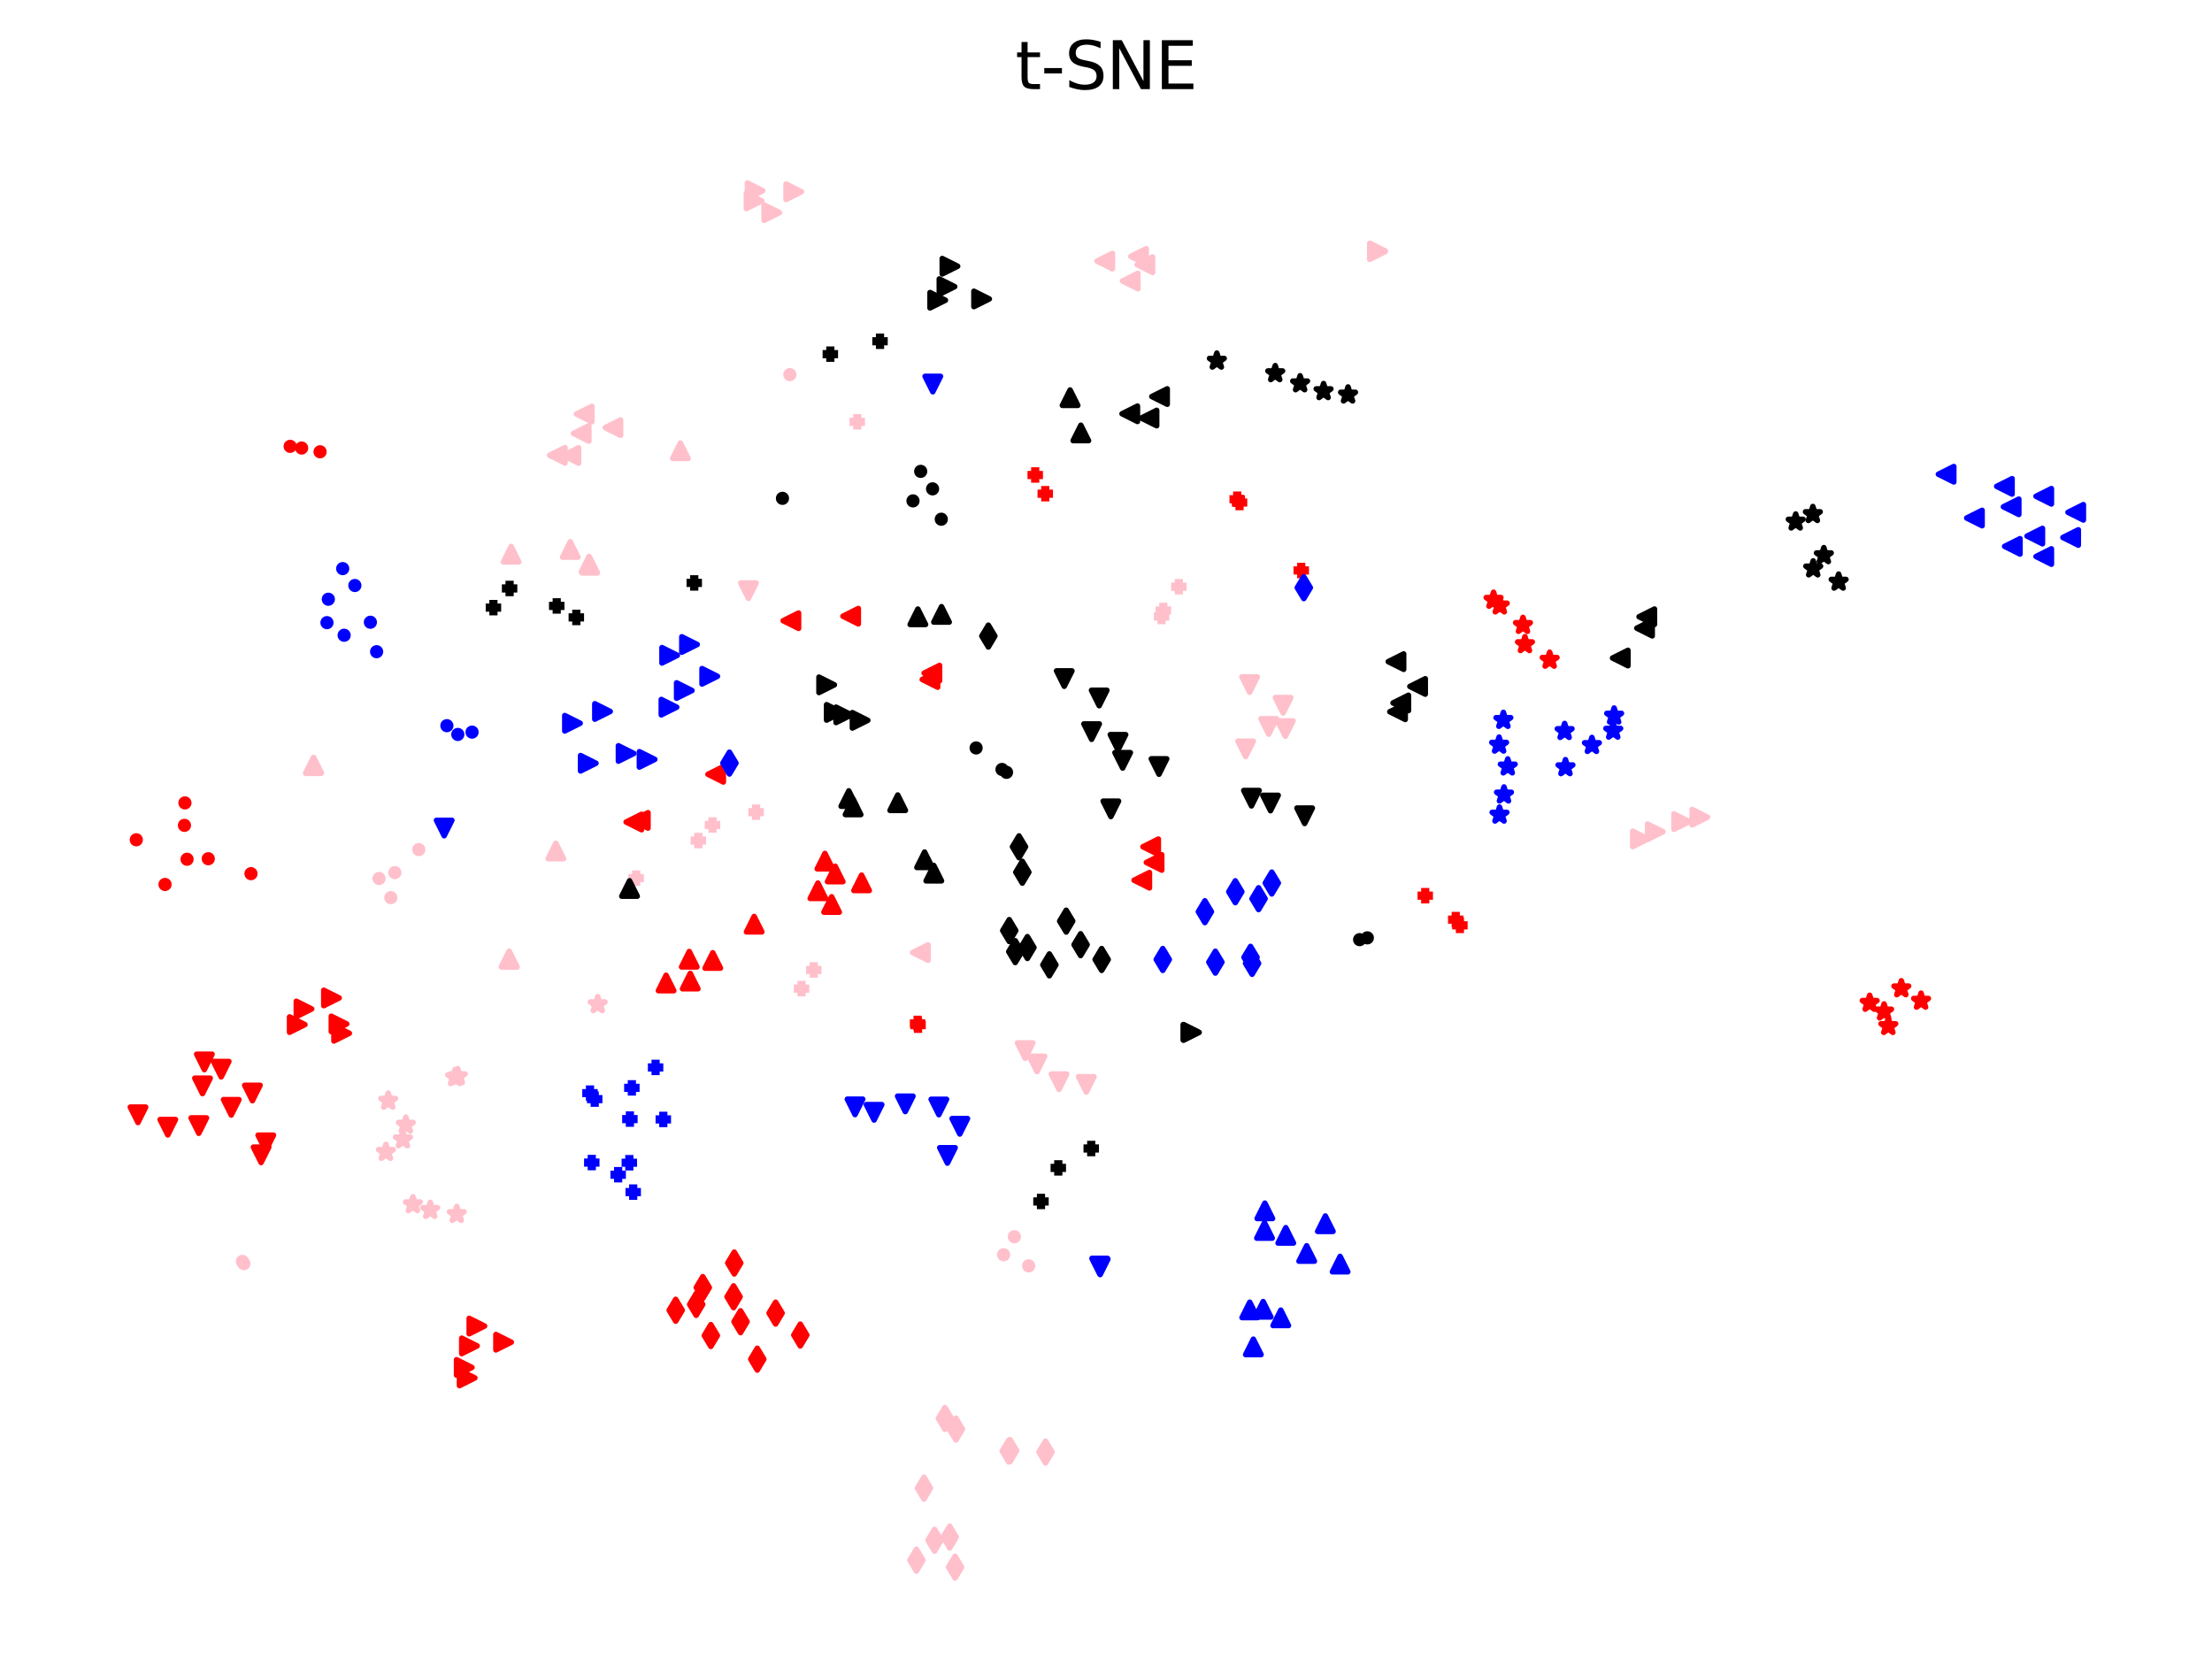 <?xml version="1.0" encoding="utf-8" standalone="no"?>
<!DOCTYPE svg PUBLIC "-//W3C//DTD SVG 1.1//EN"
  "http://www.w3.org/Graphics/SVG/1.1/DTD/svg11.dtd">
<svg xmlns:xlink="http://www.w3.org/1999/xlink" width="405pt" height="306.718pt" viewBox="0 0 405 306.718" xmlns="http://www.w3.org/2000/svg" version="1.1">
 <defs>
  <style type="text/css">*{stroke-linejoin: round; stroke-linecap: butt}</style>
 </defs>
 <g id="figure_1">
  <g id="patch_1">
   <path d="M 0 306.718 
L 405 306.718 
L 405 0 
L 0 0 
z
" style="fill: #ffffff"/>
  </g>
  <g id="axes_1">
   <g id="patch_2">
    <path d="M 7.2 299.518 
L 397.8 299.518 
L 397.8 22.318 
L 7.2 22.318 
z
" style="fill: #ffffff"/>
   </g>
   <g id="PathCollection_1">
    <defs>
     <path id="mbda642fadd" d="M -1.414 0 
L 1.414 0 
M 0 1.414 
L 0 -1.414 
" style="stroke: #000000; stroke-width: 1.5"/>
    </defs>
    <g clip-path="url(#pdb2947f349)">
     <use xlink:href="#mbda642fadd" x="101.931" y="110.935" style="stroke: #000000; stroke-width: 1.5"/>
     <use xlink:href="#mbda642fadd" x="190.596" y="219.969" style="stroke: #000000; stroke-width: 1.5"/>
     <use xlink:href="#mbda642fadd" x="105.519" y="113.042" style="stroke: #000000; stroke-width: 1.5"/>
     <use xlink:href="#mbda642fadd" x="161.124" y="62.478" style="stroke: #000000; stroke-width: 1.5"/>
     <use xlink:href="#mbda642fadd" x="193.765" y="213.824" style="stroke: #000000; stroke-width: 1.5"/>
     <use xlink:href="#mbda642fadd" x="152.026" y="64.837" style="stroke: #000000; stroke-width: 1.5"/>
     <use xlink:href="#mbda642fadd" x="93.303" y="107.737" style="stroke: #000000; stroke-width: 1.5"/>
     <use xlink:href="#mbda642fadd" x="127.112" y="106.721" style="stroke: #000000; stroke-width: 1.5"/>
     <use xlink:href="#mbda642fadd" x="90.344" y="111.248" style="stroke: #000000; stroke-width: 1.5"/>
     <use xlink:href="#mbda642fadd" x="199.795" y="210.272" style="stroke: #000000; stroke-width: 1.5"/>
    </g>
   </g>
   <g id="PathCollection_2">
    <defs>
     <path id="me1b997cf44" d="M -1.414 0 
L 1.414 0 
M 0 1.414 
L 0 -1.414 
" style="stroke: #0000ff; stroke-width: 1.5"/>
    </defs>
    <g clip-path="url(#pdb2947f349)">
     <use xlink:href="#me1b997cf44" x="108.349" y="212.849" style="fill: #0000ff; stroke: #0000ff; stroke-width: 1.5"/>
     <use xlink:href="#me1b997cf44" x="115.689" y="199.172" style="fill: #0000ff; stroke: #0000ff; stroke-width: 1.5"/>
     <use xlink:href="#me1b997cf44" x="121.446" y="204.948" style="fill: #0000ff; stroke: #0000ff; stroke-width: 1.5"/>
     <use xlink:href="#me1b997cf44" x="115.327" y="204.89" style="fill: #0000ff; stroke: #0000ff; stroke-width: 1.5"/>
     <use xlink:href="#me1b997cf44" x="120.032" y="195.429" style="fill: #0000ff; stroke: #0000ff; stroke-width: 1.5"/>
     <use xlink:href="#me1b997cf44" x="108.884" y="201.23" style="fill: #0000ff; stroke: #0000ff; stroke-width: 1.5"/>
     <use xlink:href="#me1b997cf44" x="115.935" y="218.253" style="fill: #0000ff; stroke: #0000ff; stroke-width: 1.5"/>
     <use xlink:href="#me1b997cf44" x="115.225" y="212.879" style="fill: #0000ff; stroke: #0000ff; stroke-width: 1.5"/>
     <use xlink:href="#me1b997cf44" x="108.022" y="200.135" style="fill: #0000ff; stroke: #0000ff; stroke-width: 1.5"/>
     <use xlink:href="#me1b997cf44" x="113.179" y="215.073" style="fill: #0000ff; stroke: #0000ff; stroke-width: 1.5"/>
    </g>
   </g>
   <g id="PathCollection_3">
    <defs>
     <path id="mca9a43eef1" d="M -1.414 0 
L 1.414 0 
M 0 1.414 
L 0 -1.414 
" style="stroke: #ff0000; stroke-width: 1.5"/>
    </defs>
    <g clip-path="url(#pdb2947f349)">
     <use xlink:href="#mca9a43eef1" x="260.949" y="163.985" style="fill: #ff0000; stroke: #ff0000; stroke-width: 1.5"/>
     <use xlink:href="#mca9a43eef1" x="266.535" y="168.363" style="fill: #ff0000; stroke: #ff0000; stroke-width: 1.5"/>
     <use xlink:href="#mca9a43eef1" x="267.299" y="169.415" style="fill: #ff0000; stroke: #ff0000; stroke-width: 1.5"/>
     <use xlink:href="#mca9a43eef1" x="226.951" y="92.005" style="fill: #ff0000; stroke: #ff0000; stroke-width: 1.5"/>
     <use xlink:href="#mca9a43eef1" x="226.52" y="91.401" style="fill: #ff0000; stroke: #ff0000; stroke-width: 1.5"/>
     <use xlink:href="#mca9a43eef1" x="238.247" y="104.443" style="fill: #ff0000; stroke: #ff0000; stroke-width: 1.5"/>
     <use xlink:href="#mca9a43eef1" x="191.379" y="90.391" style="fill: #ff0000; stroke: #ff0000; stroke-width: 1.5"/>
     <use xlink:href="#mca9a43eef1" x="189.54" y="86.965" style="fill: #ff0000; stroke: #ff0000; stroke-width: 1.5"/>
     <use xlink:href="#mca9a43eef1" x="168.087" y="187.692" style="fill: #ff0000; stroke: #ff0000; stroke-width: 1.5"/>
     <use xlink:href="#mca9a43eef1" x="168.006" y="187.369" style="fill: #ff0000; stroke: #ff0000; stroke-width: 1.5"/>
    </g>
   </g>
   <g id="PathCollection_4">
    <defs>
     <path id="m4ec7109153" d="M -1.414 0 
L 1.414 0 
M 0 1.414 
L 0 -1.414 
" style="stroke: #ffc0cb; stroke-width: 1.5"/>
    </defs>
    <g clip-path="url(#pdb2947f349)">
     <use xlink:href="#m4ec7109153" x="212.674" y="112.874" style="fill: #ffc0cb; stroke: #ffc0cb; stroke-width: 1.5"/>
     <use xlink:href="#m4ec7109153" x="149.001" y="177.586" style="fill: #ffc0cb; stroke: #ffc0cb; stroke-width: 1.5"/>
     <use xlink:href="#m4ec7109153" x="215.838" y="107.42" style="fill: #ffc0cb; stroke: #ffc0cb; stroke-width: 1.5"/>
     <use xlink:href="#m4ec7109153" x="130.457" y="151.034" style="fill: #ffc0cb; stroke: #ffc0cb; stroke-width: 1.5"/>
     <use xlink:href="#m4ec7109153" x="127.861" y="153.889" style="fill: #ffc0cb; stroke: #ffc0cb; stroke-width: 1.5"/>
     <use xlink:href="#m4ec7109153" x="156.957" y="77.235" style="fill: #ffc0cb; stroke: #ffc0cb; stroke-width: 1.5"/>
     <use xlink:href="#m4ec7109153" x="138.434" y="148.7" style="fill: #ffc0cb; stroke: #ffc0cb; stroke-width: 1.5"/>
     <use xlink:href="#m4ec7109153" x="212.994" y="111.769" style="fill: #ffc0cb; stroke: #ffc0cb; stroke-width: 1.5"/>
     <use xlink:href="#m4ec7109153" x="146.759" y="180.998" style="fill: #ffc0cb; stroke: #ffc0cb; stroke-width: 1.5"/>
     <use xlink:href="#m4ec7109153" x="116.474" y="160.767" style="fill: #ffc0cb; stroke: #ffc0cb; stroke-width: 1.5"/>
    </g>
   </g>
   <g id="PathCollection_5">
    <defs>
     <path id="m266de9e495" d="M 0 0.707 
C 0.188 0.707 0.367 0.633 0.5 0.5 
C 0.633 0.367 0.707 0.188 0.707 0 
C 0.707 -0.188 0.633 -0.367 0.5 -0.5 
C 0.367 -0.633 0.188 -0.707 0 -0.707 
C -0.188 -0.707 -0.367 -0.633 -0.5 -0.5 
C -0.633 -0.367 -0.707 -0.188 -0.707 0 
C -0.707 0.188 -0.633 0.367 -0.5 0.5 
C -0.367 0.633 -0.188 0.707 0 0.707 
z
" style="stroke: #000000"/>
    </defs>
    <g clip-path="url(#pdb2947f349)">
     <use xlink:href="#m266de9e495" x="184.287" y="141.401" style="stroke: #000000"/>
     <use xlink:href="#m266de9e495" x="248.938" y="172.033" style="stroke: #000000"/>
     <use xlink:href="#m266de9e495" x="250.349" y="171.705" style="stroke: #000000"/>
     <use xlink:href="#m266de9e495" x="183.458" y="140.875" style="stroke: #000000"/>
     <use xlink:href="#m266de9e495" x="168.573" y="86.299" style="stroke: #000000"/>
     <use xlink:href="#m266de9e495" x="170.746" y="89.503" style="stroke: #000000"/>
     <use xlink:href="#m266de9e495" x="178.718" y="136.937" style="stroke: #000000"/>
     <use xlink:href="#m266de9e495" x="172.341" y="95.061" style="stroke: #000000"/>
     <use xlink:href="#m266de9e495" x="167.161" y="91.705" style="stroke: #000000"/>
     <use xlink:href="#m266de9e495" x="143.263" y="91.237" style="stroke: #000000"/>
    </g>
   </g>
   <g id="PathCollection_6">
    <defs>
     <path id="mbf5ec533ad" d="M 0 0.707 
C 0.188 0.707 0.367 0.633 0.5 0.5 
C 0.633 0.367 0.707 0.188 0.707 0 
C 0.707 -0.188 0.633 -0.367 0.5 -0.5 
C 0.367 -0.633 0.188 -0.707 0 -0.707 
C -0.188 -0.707 -0.367 -0.633 -0.5 -0.5 
C -0.633 -0.367 -0.707 -0.188 -0.707 0 
C -0.707 0.188 -0.633 0.367 -0.5 0.5 
C -0.367 0.633 -0.188 0.707 0 0.707 
z
" style="stroke: #0000ff"/>
    </defs>
    <g clip-path="url(#pdb2947f349)">
     <use xlink:href="#mbf5ec533ad" x="83.823" y="134.467" style="fill: #0000ff; stroke: #0000ff"/>
     <use xlink:href="#mbf5ec533ad" x="86.429" y="134.041" style="fill: #0000ff; stroke: #0000ff"/>
     <use xlink:href="#mbf5ec533ad" x="81.823" y="132.861" style="fill: #0000ff; stroke: #0000ff"/>
     <use xlink:href="#mbf5ec533ad" x="63.009" y="116.304" style="fill: #0000ff; stroke: #0000ff"/>
     <use xlink:href="#mbf5ec533ad" x="60.114" y="109.71" style="fill: #0000ff; stroke: #0000ff"/>
     <use xlink:href="#mbf5ec533ad" x="67.814" y="113.922" style="fill: #0000ff; stroke: #0000ff"/>
     <use xlink:href="#mbf5ec533ad" x="64.971" y="107.195" style="fill: #0000ff; stroke: #0000ff"/>
     <use xlink:href="#mbf5ec533ad" x="68.956" y="119.314" style="fill: #0000ff; stroke: #0000ff"/>
     <use xlink:href="#mbf5ec533ad" x="62.746" y="104.104" style="fill: #0000ff; stroke: #0000ff"/>
     <use xlink:href="#mbf5ec533ad" x="59.866" y="113.997" style="fill: #0000ff; stroke: #0000ff"/>
    </g>
   </g>
   <g id="PathCollection_7">
    <defs>
     <path id="m2c48246ce5" d="M 0 0.707 
C 0.188 0.707 0.367 0.633 0.5 0.5 
C 0.633 0.367 0.707 0.188 0.707 0 
C 0.707 -0.188 0.633 -0.367 0.5 -0.5 
C 0.367 -0.633 0.188 -0.707 0 -0.707 
C -0.188 -0.707 -0.367 -0.633 -0.5 -0.5 
C -0.633 -0.367 -0.707 -0.188 -0.707 0 
C -0.707 0.188 -0.633 0.367 -0.5 0.5 
C -0.367 0.633 -0.188 0.707 0 0.707 
z
" style="stroke: #ff0000"/>
    </defs>
    <g clip-path="url(#pdb2947f349)">
     <use xlink:href="#m2c48246ce5" x="34.248" y="157.312" style="fill: #ff0000; stroke: #ff0000"/>
     <use xlink:href="#m2c48246ce5" x="30.215" y="161.929" style="fill: #ff0000; stroke: #ff0000"/>
     <use xlink:href="#m2c48246ce5" x="55.23" y="82.027" style="fill: #ff0000; stroke: #ff0000"/>
     <use xlink:href="#m2c48246ce5" x="33.86" y="146.999" style="fill: #ff0000; stroke: #ff0000"/>
     <use xlink:href="#m2c48246ce5" x="33.769" y="151.109" style="fill: #ff0000; stroke: #ff0000"/>
     <use xlink:href="#m2c48246ce5" x="53.13" y="81.719" style="fill: #ff0000; stroke: #ff0000"/>
     <use xlink:href="#m2c48246ce5" x="45.953" y="159.955" style="fill: #ff0000; stroke: #ff0000"/>
     <use xlink:href="#m2c48246ce5" x="38.132" y="157.219" style="fill: #ff0000; stroke: #ff0000"/>
     <use xlink:href="#m2c48246ce5" x="58.601" y="82.714" style="fill: #ff0000; stroke: #ff0000"/>
     <use xlink:href="#m2c48246ce5" x="24.955" y="153.75" style="fill: #ff0000; stroke: #ff0000"/>
    </g>
   </g>
   <g id="PathCollection_8">
    <defs>
     <path id="m0773fa9236" d="M 0 0.707 
C 0.188 0.707 0.367 0.633 0.5 0.5 
C 0.633 0.367 0.707 0.188 0.707 0 
C 0.707 -0.188 0.633 -0.367 0.5 -0.5 
C 0.367 -0.633 0.188 -0.707 0 -0.707 
C -0.188 -0.707 -0.367 -0.633 -0.5 -0.5 
C -0.633 -0.367 -0.707 -0.188 -0.707 0 
C -0.707 0.188 -0.633 0.367 -0.5 0.5 
C -0.367 0.633 -0.188 0.707 0 0.707 
z
" style="stroke: #ffc0cb"/>
    </defs>
    <g clip-path="url(#pdb2947f349)">
     <use xlink:href="#m0773fa9236" x="44.383" y="230.95" style="fill: #ffc0cb; stroke: #ffc0cb"/>
     <use xlink:href="#m0773fa9236" x="44.651" y="231.346" style="fill: #ffc0cb; stroke: #ffc0cb"/>
     <use xlink:href="#m0773fa9236" x="71.559" y="164.345" style="fill: #ffc0cb; stroke: #ffc0cb"/>
     <use xlink:href="#m0773fa9236" x="188.338" y="231.755" style="fill: #ffc0cb; stroke: #ffc0cb"/>
     <use xlink:href="#m0773fa9236" x="72.292" y="159.761" style="fill: #ffc0cb; stroke: #ffc0cb"/>
     <use xlink:href="#m0773fa9236" x="76.678" y="155.537" style="fill: #ffc0cb; stroke: #ffc0cb"/>
     <use xlink:href="#m0773fa9236" x="183.757" y="229.72" style="fill: #ffc0cb; stroke: #ffc0cb"/>
     <use xlink:href="#m0773fa9236" x="69.396" y="160.837" style="fill: #ffc0cb; stroke: #ffc0cb"/>
     <use xlink:href="#m0773fa9236" x="144.617" y="68.583" style="fill: #ffc0cb; stroke: #ffc0cb"/>
     <use xlink:href="#m0773fa9236" x="185.72" y="226.429" style="fill: #ffc0cb; stroke: #ffc0cb"/>
    </g>
   </g>
   <g id="PathCollection_9">
    <defs>
     <path id="mb98040a910" d="M -0 1.414 
L 1.414 -1.414 
L -1.414 -1.414 
z
" style="stroke: #000000"/>
    </defs>
    <g clip-path="url(#pdb2947f349)">
     <use xlink:href="#mb98040a910" x="229.129" y="146.137" style="stroke: #000000"/>
     <use xlink:href="#mb98040a910" x="238.87" y="149.357" style="stroke: #000000"/>
     <use xlink:href="#mb98040a910" x="232.619" y="147.02" style="stroke: #000000"/>
     <use xlink:href="#mb98040a910" x="204.695" y="135.913" style="stroke: #000000"/>
     <use xlink:href="#mb98040a910" x="205.548" y="139.203" style="stroke: #000000"/>
     <use xlink:href="#mb98040a910" x="201.251" y="127.792" style="stroke: #000000"/>
     <use xlink:href="#mb98040a910" x="194.856" y="124.238" style="stroke: #000000"/>
     <use xlink:href="#mb98040a910" x="199.867" y="133.95" style="stroke: #000000"/>
     <use xlink:href="#mb98040a910" x="212.204" y="140.34" style="stroke: #000000"/>
     <use xlink:href="#mb98040a910" x="203.392" y="148.087" style="stroke: #000000"/>
    </g>
   </g>
   <g id="PathCollection_10">
    <defs>
     <path id="mf91f8229c8" d="M -0 1.414 
L 1.414 -1.414 
L -1.414 -1.414 
z
" style="stroke: #0000ff"/>
    </defs>
    <g clip-path="url(#pdb2947f349)">
     <use xlink:href="#mf91f8229c8" x="156.549" y="202.65" style="fill: #0000ff; stroke: #0000ff"/>
     <use xlink:href="#mf91f8229c8" x="160.038" y="203.647" style="fill: #0000ff; stroke: #0000ff"/>
     <use xlink:href="#mf91f8229c8" x="201.347" y="231.791" style="fill: #0000ff; stroke: #0000ff"/>
     <use xlink:href="#mf91f8229c8" x="201.432" y="231.948" style="fill: #0000ff; stroke: #0000ff"/>
     <use xlink:href="#mf91f8229c8" x="171.895" y="202.672" style="fill: #0000ff; stroke: #0000ff"/>
     <use xlink:href="#mf91f8229c8" x="175.732" y="206.205" style="fill: #0000ff; stroke: #0000ff"/>
     <use xlink:href="#mf91f8229c8" x="173.468" y="211.538" style="fill: #0000ff; stroke: #0000ff"/>
     <use xlink:href="#mf91f8229c8" x="165.751" y="202.101" style="fill: #0000ff; stroke: #0000ff"/>
     <use xlink:href="#mf91f8229c8" x="170.788" y="70.313" style="fill: #0000ff; stroke: #0000ff"/>
     <use xlink:href="#mf91f8229c8" x="81.326" y="151.598" style="fill: #0000ff; stroke: #0000ff"/>
    </g>
   </g>
   <g id="PathCollection_11">
    <defs>
     <path id="m15f08c325d" d="M -0 1.414 
L 1.414 -1.414 
L -1.414 -1.414 
z
" style="stroke: #ff0000"/>
    </defs>
    <g clip-path="url(#pdb2947f349)">
     <use xlink:href="#m15f08c325d" x="46.211" y="200.113" style="fill: #ff0000; stroke: #ff0000"/>
     <use xlink:href="#m15f08c325d" x="37.417" y="194.422" style="fill: #ff0000; stroke: #ff0000"/>
     <use xlink:href="#m15f08c325d" x="40.496" y="195.748" style="fill: #ff0000; stroke: #ff0000"/>
     <use xlink:href="#m15f08c325d" x="48.659" y="209.245" style="fill: #ff0000; stroke: #ff0000"/>
     <use xlink:href="#m15f08c325d" x="25.262" y="204.106" style="fill: #ff0000; stroke: #ff0000"/>
     <use xlink:href="#m15f08c325d" x="37.076" y="198.813" style="fill: #ff0000; stroke: #ff0000"/>
     <use xlink:href="#m15f08c325d" x="36.398" y="206.079" style="fill: #ff0000; stroke: #ff0000"/>
     <use xlink:href="#m15f08c325d" x="30.721" y="206.38" style="fill: #ff0000; stroke: #ff0000"/>
     <use xlink:href="#m15f08c325d" x="47.807" y="211.43" style="fill: #ff0000; stroke: #ff0000"/>
     <use xlink:href="#m15f08c325d" x="42.339" y="202.738" style="fill: #ff0000; stroke: #ff0000"/>
    </g>
   </g>
   <g id="PathCollection_12">
    <defs>
     <path id="m0ca3642348" d="M -0 1.414 
L 1.414 -1.414 
L -1.414 -1.414 
z
" style="stroke: #ffc0cb"/>
    </defs>
    <g clip-path="url(#pdb2947f349)">
     <use xlink:href="#m0ca3642348" x="187.699" y="192.354" style="fill: #ffc0cb; stroke: #ffc0cb"/>
     <use xlink:href="#m0ca3642348" x="234.928" y="129.125" style="fill: #ffc0cb; stroke: #ffc0cb"/>
     <use xlink:href="#m0ca3642348" x="228.79" y="125.333" style="fill: #ffc0cb; stroke: #ffc0cb"/>
     <use xlink:href="#m0ca3642348" x="228.068" y="137.104" style="fill: #ffc0cb; stroke: #ffc0cb"/>
     <use xlink:href="#m0ca3642348" x="232.292" y="133.003" style="fill: #ffc0cb; stroke: #ffc0cb"/>
     <use xlink:href="#m0ca3642348" x="137.031" y="108.147" style="fill: #ffc0cb; stroke: #ffc0cb"/>
     <use xlink:href="#m0ca3642348" x="235.334" y="133.401" style="fill: #ffc0cb; stroke: #ffc0cb"/>
     <use xlink:href="#m0ca3642348" x="198.892" y="198.538" style="fill: #ffc0cb; stroke: #ffc0cb"/>
     <use xlink:href="#m0ca3642348" x="193.9" y="198.051" style="fill: #ffc0cb; stroke: #ffc0cb"/>
     <use xlink:href="#m0ca3642348" x="189.867" y="194.792" style="fill: #ffc0cb; stroke: #ffc0cb"/>
    </g>
   </g>
   <g id="PathCollection_13">
    <defs>
     <path id="ma403871da4" d="M 0 -1.414 
L -1.414 1.414 
L 1.414 1.414 
z
" style="stroke: #000000"/>
    </defs>
    <g clip-path="url(#pdb2947f349)">
     <use xlink:href="#ma403871da4" x="169.285" y="157.406" style="stroke: #000000"/>
     <use xlink:href="#ma403871da4" x="170.973" y="159.862" style="stroke: #000000"/>
     <use xlink:href="#ma403871da4" x="168.053" y="112.92" style="stroke: #000000"/>
     <use xlink:href="#ma403871da4" x="172.385" y="112.483" style="stroke: #000000"/>
     <use xlink:href="#ma403871da4" x="156.195" y="147.729" style="stroke: #000000"/>
     <use xlink:href="#ma403871da4" x="115.261" y="162.67" style="stroke: #000000"/>
     <use xlink:href="#ma403871da4" x="195.926" y="72.808" style="stroke: #000000"/>
     <use xlink:href="#ma403871da4" x="197.896" y="79.263" style="stroke: #000000"/>
     <use xlink:href="#ma403871da4" x="164.368" y="146.961" style="stroke: #000000"/>
     <use xlink:href="#ma403871da4" x="155.411" y="146.202" style="stroke: #000000"/>
    </g>
   </g>
   <g id="PathCollection_14">
    <defs>
     <path id="m51fc7c453c" d="M 0 -1.414 
L -1.414 1.414 
L 1.414 1.414 
z
" style="stroke: #0000ff"/>
    </defs>
    <g clip-path="url(#pdb2947f349)">
     <use xlink:href="#m51fc7c453c" x="231.274" y="239.704" style="fill: #0000ff; stroke: #0000ff"/>
     <use xlink:href="#m51fc7c453c" x="242.662" y="224.04" style="fill: #0000ff; stroke: #0000ff"/>
     <use xlink:href="#m51fc7c453c" x="235.417" y="226.174" style="fill: #0000ff; stroke: #0000ff"/>
     <use xlink:href="#m51fc7c453c" x="228.818" y="239.82" style="fill: #0000ff; stroke: #0000ff"/>
     <use xlink:href="#m51fc7c453c" x="234.501" y="241.274" style="fill: #0000ff; stroke: #0000ff"/>
     <use xlink:href="#m51fc7c453c" x="231.521" y="225.272" style="fill: #0000ff; stroke: #0000ff"/>
     <use xlink:href="#m51fc7c453c" x="229.48" y="246.594" style="fill: #0000ff; stroke: #0000ff"/>
     <use xlink:href="#m51fc7c453c" x="245.364" y="231.434" style="fill: #0000ff; stroke: #0000ff"/>
     <use xlink:href="#m51fc7c453c" x="231.584" y="221.683" style="fill: #0000ff; stroke: #0000ff"/>
     <use xlink:href="#m51fc7c453c" x="239.243" y="229.491" style="fill: #0000ff; stroke: #0000ff"/>
    </g>
   </g>
   <g id="PathCollection_15">
    <defs>
     <path id="m80a21d6ee3" d="M 0 -1.414 
L -1.414 1.414 
L 1.414 1.414 
z
" style="stroke: #ff0000"/>
    </defs>
    <g clip-path="url(#pdb2947f349)">
     <use xlink:href="#m80a21d6ee3" x="130.504" y="175.84" style="fill: #ff0000; stroke: #ff0000"/>
     <use xlink:href="#m80a21d6ee3" x="151.038" y="157.659" style="fill: #ff0000; stroke: #ff0000"/>
     <use xlink:href="#m80a21d6ee3" x="126.198" y="175.613" style="fill: #ff0000; stroke: #ff0000"/>
     <use xlink:href="#m80a21d6ee3" x="121.956" y="179.964" style="fill: #ff0000; stroke: #ff0000"/>
     <use xlink:href="#m80a21d6ee3" x="152.919" y="160.007" style="fill: #ff0000; stroke: #ff0000"/>
     <use xlink:href="#m80a21d6ee3" x="126.376" y="179.615" style="fill: #ff0000; stroke: #ff0000"/>
     <use xlink:href="#m80a21d6ee3" x="152.264" y="165.593" style="fill: #ff0000; stroke: #ff0000"/>
     <use xlink:href="#m80a21d6ee3" x="138.08" y="169.201" style="fill: #ff0000; stroke: #ff0000"/>
     <use xlink:href="#m80a21d6ee3" x="149.753" y="163.082" style="fill: #ff0000; stroke: #ff0000"/>
     <use xlink:href="#m80a21d6ee3" x="157.749" y="161.63" style="fill: #ff0000; stroke: #ff0000"/>
    </g>
   </g>
   <g id="PathCollection_16">
    <defs>
     <path id="m0e7508050a" d="M 0 -1.414 
L -1.414 1.414 
L 1.414 1.414 
z
" style="stroke: #ffc0cb"/>
    </defs>
    <g clip-path="url(#pdb2947f349)">
     <use xlink:href="#m0e7508050a" x="93.255" y="175.641" style="fill: #ffc0cb; stroke: #ffc0cb"/>
     <use xlink:href="#m0e7508050a" x="104.412" y="100.593" style="fill: #ffc0cb; stroke: #ffc0cb"/>
     <use xlink:href="#m0e7508050a" x="107.856" y="103.28" style="fill: #ffc0cb; stroke: #ffc0cb"/>
     <use xlink:href="#m0e7508050a" x="57.43" y="140.081" style="fill: #ffc0cb; stroke: #ffc0cb"/>
     <use xlink:href="#m0e7508050a" x="57.373" y="140.179" style="fill: #ffc0cb; stroke: #ffc0cb"/>
     <use xlink:href="#m0e7508050a" x="93.211" y="175.577" style="fill: #ffc0cb; stroke: #ffc0cb"/>
     <use xlink:href="#m0e7508050a" x="101.774" y="155.802" style="fill: #ffc0cb; stroke: #ffc0cb"/>
     <use xlink:href="#m0e7508050a" x="124.576" y="82.52" style="fill: #ffc0cb; stroke: #ffc0cb"/>
     <use xlink:href="#m0e7508050a" x="93.584" y="101.469" style="fill: #ffc0cb; stroke: #ffc0cb"/>
     <use xlink:href="#m0e7508050a" x="107.956" y="103.484" style="fill: #ffc0cb; stroke: #ffc0cb"/>
    </g>
   </g>
   <g id="PathCollection_17">
    <defs>
     <path id="mb7e6c7704b" d="M 1.414 0 
L -1.414 -1.414 
L -1.414 1.414 
z
" style="stroke: #000000"/>
    </defs>
    <g clip-path="url(#pdb2947f349)">
     <use xlink:href="#mb7e6c7704b" x="154.485" y="130.878" style="stroke: #000000"/>
     <use xlink:href="#mb7e6c7704b" x="157.476" y="131.88" style="stroke: #000000"/>
     <use xlink:href="#mb7e6c7704b" x="218.146" y="189.014" style="stroke: #000000"/>
     <use xlink:href="#mb7e6c7704b" x="218.049" y="188.998" style="stroke: #000000"/>
     <use xlink:href="#mb7e6c7704b" x="152.75" y="130.427" style="stroke: #000000"/>
     <use xlink:href="#mb7e6c7704b" x="173.387" y="52.479" style="stroke: #000000"/>
     <use xlink:href="#mb7e6c7704b" x="171.692" y="54.965" style="stroke: #000000"/>
     <use xlink:href="#mb7e6c7704b" x="151.358" y="125.38" style="stroke: #000000"/>
     <use xlink:href="#mb7e6c7704b" x="173.928" y="48.742" style="stroke: #000000"/>
     <use xlink:href="#mb7e6c7704b" x="179.727" y="54.73" style="stroke: #000000"/>
    </g>
   </g>
   <g id="PathCollection_18">
    <defs>
     <path id="mbf6d01cb5e" d="M 1.414 0 
L -1.414 -1.414 
L -1.414 1.414 
z
" style="stroke: #0000ff"/>
    </defs>
    <g clip-path="url(#pdb2947f349)">
     <use xlink:href="#mbf6d01cb5e" x="107.711" y="139.739" style="fill: #0000ff; stroke: #0000ff"/>
     <use xlink:href="#mbf6d01cb5e" x="114.636" y="137.946" style="fill: #0000ff; stroke: #0000ff"/>
     <use xlink:href="#mbf6d01cb5e" x="129.949" y="123.82" style="fill: #0000ff; stroke: #0000ff"/>
     <use xlink:href="#mbf6d01cb5e" x="118.479" y="139.03" style="fill: #0000ff; stroke: #0000ff"/>
     <use xlink:href="#mbf6d01cb5e" x="122.486" y="129.471" style="fill: #0000ff; stroke: #0000ff"/>
     <use xlink:href="#mbf6d01cb5e" x="122.615" y="119.977" style="fill: #0000ff; stroke: #0000ff"/>
     <use xlink:href="#mbf6d01cb5e" x="104.817" y="132.416" style="fill: #0000ff; stroke: #0000ff"/>
     <use xlink:href="#mbf6d01cb5e" x="125.291" y="126.422" style="fill: #0000ff; stroke: #0000ff"/>
     <use xlink:href="#mbf6d01cb5e" x="110.316" y="130.257" style="fill: #0000ff; stroke: #0000ff"/>
     <use xlink:href="#mbf6d01cb5e" x="126.247" y="117.996" style="fill: #0000ff; stroke: #0000ff"/>
    </g>
   </g>
   <g id="PathCollection_19">
    <defs>
     <path id="m40090444b4" d="M 1.414 0 
L -1.414 -1.414 
L -1.414 1.414 
z
" style="stroke: #ff0000"/>
    </defs>
    <g clip-path="url(#pdb2947f349)">
     <use xlink:href="#m40090444b4" x="85.537" y="252.28" style="fill: #ff0000; stroke: #ff0000"/>
     <use xlink:href="#m40090444b4" x="85" y="250.354" style="fill: #ff0000; stroke: #ff0000"/>
     <use xlink:href="#m40090444b4" x="85.954" y="246.412" style="fill: #ff0000; stroke: #ff0000"/>
     <use xlink:href="#m40090444b4" x="55.66" y="184.721" style="fill: #ff0000; stroke: #ff0000"/>
     <use xlink:href="#m40090444b4" x="54.426" y="187.586" style="fill: #ff0000; stroke: #ff0000"/>
     <use xlink:href="#m40090444b4" x="92.206" y="245.736" style="fill: #ff0000; stroke: #ff0000"/>
     <use xlink:href="#m40090444b4" x="60.692" y="182.709" style="fill: #ff0000; stroke: #ff0000"/>
     <use xlink:href="#m40090444b4" x="62.069" y="187.465" style="fill: #ff0000; stroke: #ff0000"/>
     <use xlink:href="#m40090444b4" x="62.553" y="189.176" style="fill: #ff0000; stroke: #ff0000"/>
     <use xlink:href="#m40090444b4" x="87.317" y="242.78" style="fill: #ff0000; stroke: #ff0000"/>
    </g>
   </g>
   <g id="PathCollection_20">
    <defs>
     <path id="m24a410b34b" d="M 1.414 0 
L -1.414 -1.414 
L -1.414 1.414 
z
" style="stroke: #ffc0cb"/>
    </defs>
    <g clip-path="url(#pdb2947f349)">
     <use xlink:href="#m24a410b34b" x="300.352" y="153.589" style="fill: #ffc0cb; stroke: #ffc0cb"/>
     <use xlink:href="#m24a410b34b" x="303.071" y="152.277" style="fill: #ffc0cb; stroke: #ffc0cb"/>
     <use xlink:href="#m24a410b34b" x="307.896" y="150.423" style="fill: #ffc0cb; stroke: #ffc0cb"/>
     <use xlink:href="#m24a410b34b" x="252.205" y="46.071" style="fill: #ffc0cb; stroke: #ffc0cb"/>
     <use xlink:href="#m24a410b34b" x="138.255" y="34.918" style="fill: #ffc0cb; stroke: #ffc0cb"/>
     <use xlink:href="#m24a410b34b" x="252.224" y="45.944" style="fill: #ffc0cb; stroke: #ffc0cb"/>
     <use xlink:href="#m24a410b34b" x="138.068" y="36.787" style="fill: #ffc0cb; stroke: #ffc0cb"/>
     <use xlink:href="#m24a410b34b" x="145.329" y="35.108" style="fill: #ffc0cb; stroke: #ffc0cb"/>
     <use xlink:href="#m24a410b34b" x="141.307" y="38.93" style="fill: #ffc0cb; stroke: #ffc0cb"/>
     <use xlink:href="#m24a410b34b" x="311.23" y="149.608" style="fill: #ffc0cb; stroke: #ffc0cb"/>
    </g>
   </g>
   <g id="PathCollection_21">
    <defs>
     <path id="me0d69f5caa" d="M -1.414 -0 
L 1.414 1.414 
L 1.414 -1.414 
z
" style="stroke: #000000"/>
    </defs>
    <g clip-path="url(#pdb2947f349)">
     <use xlink:href="#me0d69f5caa" x="296.654" y="120.476" style="stroke: #000000"/>
     <use xlink:href="#me0d69f5caa" x="301.096" y="115.008" style="stroke: #000000"/>
     <use xlink:href="#me0d69f5caa" x="301.51" y="112.915" style="stroke: #000000"/>
     <use xlink:href="#me0d69f5caa" x="255.588" y="121.134" style="stroke: #000000"/>
     <use xlink:href="#me0d69f5caa" x="256.465" y="128.695" style="stroke: #000000"/>
     <use xlink:href="#me0d69f5caa" x="255.874" y="130.31" style="stroke: #000000"/>
     <use xlink:href="#me0d69f5caa" x="206.849" y="75.755" style="stroke: #000000"/>
     <use xlink:href="#me0d69f5caa" x="212.3" y="72.6" style="stroke: #000000"/>
     <use xlink:href="#me0d69f5caa" x="259.545" y="125.678" style="stroke: #000000"/>
     <use xlink:href="#me0d69f5caa" x="210.368" y="76.537" style="stroke: #000000"/>
    </g>
   </g>
   <g id="PathCollection_22">
    <defs>
     <path id="m4ad7c4952b" d="M -1.414 -0 
L 1.414 1.414 
L 1.414 -1.414 
z
" style="stroke: #0000ff"/>
    </defs>
    <g clip-path="url(#pdb2947f349)">
     <use xlink:href="#m4ad7c4952b" x="366.985" y="89.047" style="fill: #0000ff; stroke: #0000ff"/>
     <use xlink:href="#m4ad7c4952b" x="368.22" y="92.787" style="fill: #0000ff; stroke: #0000ff"/>
     <use xlink:href="#m4ad7c4952b" x="374.186" y="90.863" style="fill: #0000ff; stroke: #0000ff"/>
     <use xlink:href="#m4ad7c4952b" x="361.497" y="94.841" style="fill: #0000ff; stroke: #0000ff"/>
     <use xlink:href="#m4ad7c4952b" x="379.113" y="98.404" style="fill: #0000ff; stroke: #0000ff"/>
     <use xlink:href="#m4ad7c4952b" x="356.314" y="86.822" style="fill: #0000ff; stroke: #0000ff"/>
     <use xlink:href="#m4ad7c4952b" x="380.045" y="93.796" style="fill: #0000ff; stroke: #0000ff"/>
     <use xlink:href="#m4ad7c4952b" x="374.188" y="101.888" style="fill: #0000ff; stroke: #0000ff"/>
     <use xlink:href="#m4ad7c4952b" x="368.441" y="100.031" style="fill: #0000ff; stroke: #0000ff"/>
     <use xlink:href="#m4ad7c4952b" x="372.549" y="98.15" style="fill: #0000ff; stroke: #0000ff"/>
    </g>
   </g>
   <g id="PathCollection_23">
    <defs>
     <path id="m90849645e2" d="M -1.414 -0 
L 1.414 1.414 
L 1.414 -1.414 
z
" style="stroke: #ff0000"/>
    </defs>
    <g clip-path="url(#pdb2947f349)">
     <use xlink:href="#m90849645e2" x="131.03" y="141.761" style="fill: #ff0000; stroke: #ff0000"/>
     <use xlink:href="#m90849645e2" x="116.047" y="150.5" style="fill: #ff0000; stroke: #ff0000"/>
     <use xlink:href="#m90849645e2" x="211.297" y="157.901" style="fill: #ff0000; stroke: #ff0000"/>
     <use xlink:href="#m90849645e2" x="170.266" y="124.402" style="fill: #ff0000; stroke: #ff0000"/>
     <use xlink:href="#m90849645e2" x="209.045" y="161.155" style="fill: #ff0000; stroke: #ff0000"/>
     <use xlink:href="#m90849645e2" x="170.613" y="123.236" style="fill: #ff0000; stroke: #ff0000"/>
     <use xlink:href="#m90849645e2" x="210.675" y="155.029" style="fill: #ff0000; stroke: #ff0000"/>
     <use xlink:href="#m90849645e2" x="117.232" y="150.199" style="fill: #ff0000; stroke: #ff0000"/>
     <use xlink:href="#m90849645e2" x="155.741" y="112.816" style="fill: #ff0000; stroke: #ff0000"/>
     <use xlink:href="#m90849645e2" x="144.799" y="113.643" style="fill: #ff0000; stroke: #ff0000"/>
    </g>
   </g>
   <g id="PathCollection_24">
    <defs>
     <path id="mba852b1034" d="M -1.414 -0 
L 1.414 1.414 
L 1.414 -1.414 
z
" style="stroke: #ffc0cb"/>
    </defs>
    <g clip-path="url(#pdb2947f349)">
     <use xlink:href="#mba852b1034" x="102.038" y="83.358" style="fill: #ffc0cb; stroke: #ffc0cb"/>
     <use xlink:href="#mba852b1034" x="104.523" y="83.389" style="fill: #ffc0cb; stroke: #ffc0cb"/>
     <use xlink:href="#mba852b1034" x="202.266" y="47.799" style="fill: #ffc0cb; stroke: #ffc0cb"/>
     <use xlink:href="#mba852b1034" x="206.931" y="51.451" style="fill: #ffc0cb; stroke: #ffc0cb"/>
     <use xlink:href="#mba852b1034" x="168.512" y="174.4" style="fill: #ffc0cb; stroke: #ffc0cb"/>
     <use xlink:href="#mba852b1034" x="112.209" y="78.296" style="fill: #ffc0cb; stroke: #ffc0cb"/>
     <use xlink:href="#mba852b1034" x="106.404" y="79.353" style="fill: #ffc0cb; stroke: #ffc0cb"/>
     <use xlink:href="#mba852b1034" x="106.953" y="75.803" style="fill: #ffc0cb; stroke: #ffc0cb"/>
     <use xlink:href="#mba852b1034" x="209.612" y="48.465" style="fill: #ffc0cb; stroke: #ffc0cb"/>
     <use xlink:href="#mba852b1034" x="208.451" y="46.939" style="fill: #ffc0cb; stroke: #ffc0cb"/>
    </g>
   </g>
   <g id="PathCollection_25">
    <defs>
     <path id="mfcf36f346c" d="M -0 2 
L 1.2 0 
L 0 -2 
L -1.2 -0 
z
" style="stroke: #000000"/>
    </defs>
    <g clip-path="url(#pdb2947f349)">
     <use xlink:href="#mfcf36f346c" x="188.111" y="173.478" style="stroke: #000000"/>
     <use xlink:href="#mfcf36f346c" x="201.706" y="175.666" style="stroke: #000000"/>
     <use xlink:href="#mfcf36f346c" x="185.887" y="174.229" style="stroke: #000000"/>
     <use xlink:href="#mfcf36f346c" x="187.18" y="159.689" style="stroke: #000000"/>
     <use xlink:href="#mfcf36f346c" x="186.571" y="155.036" style="stroke: #000000"/>
     <use xlink:href="#mfcf36f346c" x="197.85" y="172.956" style="stroke: #000000"/>
     <use xlink:href="#mfcf36f346c" x="184.785" y="170.373" style="stroke: #000000"/>
     <use xlink:href="#mfcf36f346c" x="180.96" y="116.453" style="stroke: #000000"/>
     <use xlink:href="#mfcf36f346c" x="195.212" y="168.641" style="stroke: #000000"/>
     <use xlink:href="#mfcf36f346c" x="192.132" y="176.65" style="stroke: #000000"/>
    </g>
   </g>
   <g id="PathCollection_26">
    <defs>
     <path id="mbb090c85ed" d="M -0 2 
L 1.2 0 
L 0 -2 
L -1.2 -0 
z
" style="stroke: #0000ff"/>
    </defs>
    <g clip-path="url(#pdb2947f349)">
     <use xlink:href="#mbb090c85ed" x="230.434" y="164.535" style="fill: #0000ff; stroke: #0000ff"/>
     <use xlink:href="#mbb090c85ed" x="232.855" y="161.667" style="fill: #0000ff; stroke: #0000ff"/>
     <use xlink:href="#mbb090c85ed" x="220.604" y="166.917" style="fill: #0000ff; stroke: #0000ff"/>
     <use xlink:href="#mbb090c85ed" x="228.963" y="175.269" style="fill: #0000ff; stroke: #0000ff"/>
     <use xlink:href="#mbb090c85ed" x="229.243" y="176.376" style="fill: #0000ff; stroke: #0000ff"/>
     <use xlink:href="#mbb090c85ed" x="238.716" y="107.594" style="fill: #0000ff; stroke: #0000ff"/>
     <use xlink:href="#mbb090c85ed" x="133.554" y="139.706" style="fill: #0000ff; stroke: #0000ff"/>
     <use xlink:href="#mbb090c85ed" x="222.525" y="176.155" style="fill: #0000ff; stroke: #0000ff"/>
     <use xlink:href="#mbb090c85ed" x="226.176" y="163.263" style="fill: #0000ff; stroke: #0000ff"/>
     <use xlink:href="#mbb090c85ed" x="212.895" y="175.666" style="fill: #0000ff; stroke: #0000ff"/>
    </g>
   </g>
   <g id="PathCollection_27">
    <defs>
     <path id="m15f389a7f9" d="M -0 2 
L 1.2 0 
L 0 -2 
L -1.2 -0 
z
" style="stroke: #ff0000"/>
    </defs>
    <g clip-path="url(#pdb2947f349)">
     <use xlink:href="#m15f389a7f9" x="123.717" y="239.885" style="fill: #ff0000; stroke: #ff0000"/>
     <use xlink:href="#m15f389a7f9" x="142.007" y="240.407" style="fill: #ff0000; stroke: #ff0000"/>
     <use xlink:href="#m15f389a7f9" x="134.312" y="237.418" style="fill: #ff0000; stroke: #ff0000"/>
     <use xlink:href="#m15f389a7f9" x="130.148" y="244.513" style="fill: #ff0000; stroke: #ff0000"/>
     <use xlink:href="#m15f389a7f9" x="134.437" y="231.24" style="fill: #ff0000; stroke: #ff0000"/>
     <use xlink:href="#m15f389a7f9" x="138.652" y="248.842" style="fill: #ff0000; stroke: #ff0000"/>
     <use xlink:href="#m15f389a7f9" x="135.586" y="241.983" style="fill: #ff0000; stroke: #ff0000"/>
     <use xlink:href="#m15f389a7f9" x="127.467" y="238.816" style="fill: #ff0000; stroke: #ff0000"/>
     <use xlink:href="#m15f389a7f9" x="146.529" y="244.424" style="fill: #ff0000; stroke: #ff0000"/>
     <use xlink:href="#m15f389a7f9" x="128.674" y="235.728" style="fill: #ff0000; stroke: #ff0000"/>
    </g>
   </g>
   <g id="PathCollection_28">
    <defs>
     <path id="mca8ec6886a" d="M -0 2 
L 1.2 0 
L 0 -2 
L -1.2 -0 
z
" style="stroke: #ffc0cb"/>
    </defs>
    <g clip-path="url(#pdb2947f349)">
     <use xlink:href="#mca8ec6886a" x="184.693" y="265.671" style="fill: #ffc0cb; stroke: #ffc0cb"/>
     <use xlink:href="#mca8ec6886a" x="167.784" y="285.643" style="fill: #ffc0cb; stroke: #ffc0cb"/>
     <use xlink:href="#mca8ec6886a" x="175.022" y="261.647" style="fill: #ffc0cb; stroke: #ffc0cb"/>
     <use xlink:href="#mca8ec6886a" x="169.167" y="272.454" style="fill: #ffc0cb; stroke: #ffc0cb"/>
     <use xlink:href="#mca8ec6886a" x="171.105" y="281.991" style="fill: #ffc0cb; stroke: #ffc0cb"/>
     <use xlink:href="#mca8ec6886a" x="184.948" y="265.589" style="fill: #ffc0cb; stroke: #ffc0cb"/>
     <use xlink:href="#mca8ec6886a" x="173.88" y="281.41" style="fill: #ffc0cb; stroke: #ffc0cb"/>
     <use xlink:href="#mca8ec6886a" x="191.429" y="265.851" style="fill: #ffc0cb; stroke: #ffc0cb"/>
     <use xlink:href="#mca8ec6886a" x="174.867" y="286.918" style="fill: #ffc0cb; stroke: #ffc0cb"/>
     <use xlink:href="#mca8ec6886a" x="173.007" y="259.694" style="fill: #ffc0cb; stroke: #ffc0cb"/>
    </g>
   </g>
   <g id="PathCollection_29">
    <defs>
     <path id="mdef2515eb6" d="M 0 -1.414 
L -0.318 -0.437 
L -1.345 -0.437 
L -0.514 0.167 
L -0.831 1.144 
L -0 0.54 
L 0.831 1.144 
L 0.514 0.167 
L 1.345 -0.437 
L 0.318 -0.437 
z
" style="stroke: #000000"/>
    </defs>
    <g clip-path="url(#pdb2947f349)">
     <use xlink:href="#mdef2515eb6" x="333.93" y="101.674" style="stroke: #000000"/>
     <use xlink:href="#mdef2515eb6" x="336.64" y="106.518" style="stroke: #000000"/>
     <use xlink:href="#mdef2515eb6" x="328.78" y="95.511" style="stroke: #000000"/>
     <use xlink:href="#mdef2515eb6" x="246.817" y="72.258" style="stroke: #000000"/>
     <use xlink:href="#mdef2515eb6" x="233.485" y="68.351" style="stroke: #000000"/>
     <use xlink:href="#mdef2515eb6" x="238.041" y="70.205" style="stroke: #000000"/>
     <use xlink:href="#mdef2515eb6" x="242.337" y="71.636" style="stroke: #000000"/>
     <use xlink:href="#mdef2515eb6" x="222.794" y="66.056" style="stroke: #000000"/>
     <use xlink:href="#mdef2515eb6" x="331.919" y="94.141" style="stroke: #000000"/>
     <use xlink:href="#mdef2515eb6" x="331.987" y="104.095" style="stroke: #000000"/>
    </g>
   </g>
   <g id="PathCollection_30">
    <defs>
     <path id="m2135a76b00" d="M 0 -1.414 
L -0.318 -0.437 
L -1.345 -0.437 
L -0.514 0.167 
L -0.831 1.144 
L -0 0.54 
L 0.831 1.144 
L 0.514 0.167 
L 1.345 -0.437 
L 0.318 -0.437 
z
" style="stroke: #0000ff"/>
    </defs>
    <g clip-path="url(#pdb2947f349)">
     <use xlink:href="#m2135a76b00" x="275.368" y="145.487" style="fill: #0000ff; stroke: #0000ff"/>
     <use xlink:href="#m2135a76b00" x="286.626" y="140.49" style="fill: #0000ff; stroke: #0000ff"/>
     <use xlink:href="#m2135a76b00" x="274.547" y="149.166" style="fill: #0000ff; stroke: #0000ff"/>
     <use xlink:href="#m2135a76b00" x="295.371" y="133.802" style="fill: #0000ff; stroke: #0000ff"/>
     <use xlink:href="#m2135a76b00" x="295.537" y="131.04" style="fill: #0000ff; stroke: #0000ff"/>
     <use xlink:href="#m2135a76b00" x="274.475" y="136.359" style="fill: #0000ff; stroke: #0000ff"/>
     <use xlink:href="#m2135a76b00" x="286.472" y="133.863" style="fill: #0000ff; stroke: #0000ff"/>
     <use xlink:href="#m2135a76b00" x="291.467" y="136.424" style="fill: #0000ff; stroke: #0000ff"/>
     <use xlink:href="#m2135a76b00" x="275.258" y="131.829" style="fill: #0000ff; stroke: #0000ff"/>
     <use xlink:href="#m2135a76b00" x="276.06" y="140.351" style="fill: #0000ff; stroke: #0000ff"/>
    </g>
   </g>
   <g id="PathCollection_31">
    <defs>
     <path id="m75ebc65591" d="M 0 -1.414 
L -0.318 -0.437 
L -1.345 -0.437 
L -0.514 0.167 
L -0.831 1.144 
L -0 0.54 
L 0.831 1.144 
L 0.514 0.167 
L 1.345 -0.437 
L 0.318 -0.437 
z
" style="stroke: #ff0000"/>
    </defs>
    <g clip-path="url(#pdb2947f349)">
     <use xlink:href="#m75ebc65591" x="274.6" y="110.874" style="fill: #ff0000; stroke: #ff0000"/>
     <use xlink:href="#m75ebc65591" x="348.116" y="180.971" style="fill: #ff0000; stroke: #ff0000"/>
     <use xlink:href="#m75ebc65591" x="344.96" y="185.207" style="fill: #ff0000; stroke: #ff0000"/>
     <use xlink:href="#m75ebc65591" x="342.326" y="183.624" style="fill: #ff0000; stroke: #ff0000"/>
     <use xlink:href="#m75ebc65591" x="345.739" y="187.871" style="fill: #ff0000; stroke: #ff0000"/>
     <use xlink:href="#m75ebc65591" x="278.843" y="114.442" style="fill: #ff0000; stroke: #ff0000"/>
     <use xlink:href="#m75ebc65591" x="283.729" y="120.815" style="fill: #ff0000; stroke: #ff0000"/>
     <use xlink:href="#m75ebc65591" x="273.454" y="109.838" style="fill: #ff0000; stroke: #ff0000"/>
     <use xlink:href="#m75ebc65591" x="279.207" y="117.96" style="fill: #ff0000; stroke: #ff0000"/>
     <use xlink:href="#m75ebc65591" x="351.732" y="183.239" style="fill: #ff0000; stroke: #ff0000"/>
    </g>
   </g>
   <g id="PathCollection_32">
    <defs>
     <path id="mcf1aefcd50" d="M 0 -1.414 
L -0.318 -0.437 
L -1.345 -0.437 
L -0.514 0.167 
L -0.831 1.144 
L -0 0.54 
L 0.831 1.144 
L 0.514 0.167 
L 1.345 -0.437 
L 0.318 -0.437 
z
" style="stroke: #ffc0cb"/>
    </defs>
    <g clip-path="url(#pdb2947f349)">
     <use xlink:href="#mcf1aefcd50" x="83.816" y="197.056" style="fill: #ffc0cb; stroke: #ffc0cb"/>
     <use xlink:href="#mcf1aefcd50" x="75.602" y="220.502" style="fill: #ffc0cb; stroke: #ffc0cb"/>
     <use xlink:href="#mcf1aefcd50" x="78.772" y="221.54" style="fill: #ffc0cb; stroke: #ffc0cb"/>
     <use xlink:href="#mcf1aefcd50" x="71.081" y="201.551" style="fill: #ffc0cb; stroke: #ffc0cb"/>
     <use xlink:href="#mcf1aefcd50" x="83.633" y="222.289" style="fill: #ffc0cb; stroke: #ffc0cb"/>
     <use xlink:href="#mcf1aefcd50" x="83.328" y="197.227" style="fill: #ffc0cb; stroke: #ffc0cb"/>
     <use xlink:href="#mcf1aefcd50" x="109.439" y="183.88" style="fill: #ffc0cb; stroke: #ffc0cb"/>
     <use xlink:href="#mcf1aefcd50" x="70.653" y="210.919" style="fill: #ffc0cb; stroke: #ffc0cb"/>
     <use xlink:href="#mcf1aefcd50" x="73.774" y="208.616" style="fill: #ffc0cb; stroke: #ffc0cb"/>
     <use xlink:href="#mcf1aefcd50" x="74.308" y="205.936" style="fill: #ffc0cb; stroke: #ffc0cb"/>
    </g>
   </g>
   <g id="matplotlib.axis_1"/>
   <g id="matplotlib.axis_2"/>
   <g id="patch_3">
    <path d="M 7.2 299.518 
L 7.2 22.318 
" style="fill: none"/>
   </g>
   <g id="patch_4">
    <path d="M 397.8 299.518 
L 397.8 22.318 
" style="fill: none"/>
   </g>
   <g id="patch_5">
    <path d="M 7.2 299.518 
L 397.8 299.518 
" style="fill: none"/>
   </g>
   <g id="patch_6">
    <path d="M 7.2 22.318 
L 397.8 22.318 
" style="fill: none"/>
   </g>
   <g id="text_1">
    <!-- t-SNE -->
    <g transform="translate(185.894 16.318) scale(0.12 -0.12)">
     <defs>
      <path id="DejaVuSans-74" d="M 1172 4494 
L 1172 3500 
L 2356 3500 
L 2356 3053 
L 1172 3053 
L 1172 1153 
Q 1172 725 1289 603 
Q 1406 481 1766 481 
L 2356 481 
L 2356 0 
L 1766 0 
Q 1100 0 847 248 
Q 594 497 594 1153 
L 594 3053 
L 172 3053 
L 172 3500 
L 594 3500 
L 594 4494 
L 1172 4494 
z
" transform="scale(0.016)"/>
      <path id="DejaVuSans-2d" d="M 313 2009 
L 1997 2009 
L 1997 1497 
L 313 1497 
L 313 2009 
z
" transform="scale(0.016)"/>
      <path id="DejaVuSans-53" d="M 3425 4513 
L 3425 3897 
Q 3066 4069 2747 4153 
Q 2428 4238 2131 4238 
Q 1616 4238 1336 4038 
Q 1056 3838 1056 3469 
Q 1056 3159 1242 3001 
Q 1428 2844 1947 2747 
L 2328 2669 
Q 3034 2534 3370 2195 
Q 3706 1856 3706 1288 
Q 3706 609 3251 259 
Q 2797 -91 1919 -91 
Q 1588 -91 1214 -16 
Q 841 59 441 206 
L 441 856 
Q 825 641 1194 531 
Q 1563 422 1919 422 
Q 2459 422 2753 634 
Q 3047 847 3047 1241 
Q 3047 1584 2836 1778 
Q 2625 1972 2144 2069 
L 1759 2144 
Q 1053 2284 737 2584 
Q 422 2884 422 3419 
Q 422 4038 858 4394 
Q 1294 4750 2059 4750 
Q 2388 4750 2728 4690 
Q 3069 4631 3425 4513 
z
" transform="scale(0.016)"/>
      <path id="DejaVuSans-4e" d="M 628 4666 
L 1478 4666 
L 3547 763 
L 3547 4666 
L 4159 4666 
L 4159 0 
L 3309 0 
L 1241 3903 
L 1241 0 
L 628 0 
L 628 4666 
z
" transform="scale(0.016)"/>
      <path id="DejaVuSans-45" d="M 628 4666 
L 3578 4666 
L 3578 4134 
L 1259 4134 
L 1259 2753 
L 3481 2753 
L 3481 2222 
L 1259 2222 
L 1259 531 
L 3634 531 
L 3634 0 
L 628 0 
L 628 4666 
z
" transform="scale(0.016)"/>
     </defs>
     <use xlink:href="#DejaVuSans-74"/>
     <use xlink:href="#DejaVuSans-2d" x="39.209"/>
     <use xlink:href="#DejaVuSans-53" x="75.293"/>
     <use xlink:href="#DejaVuSans-4e" x="138.77"/>
     <use xlink:href="#DejaVuSans-45" x="213.574"/>
    </g>
   </g>
  </g>
 </g>
 <defs>
  <clipPath id="pdb2947f349">
   <rect x="7.2" y="22.318" width="390.6" height="277.2"/>
  </clipPath>
 </defs>
</svg>
